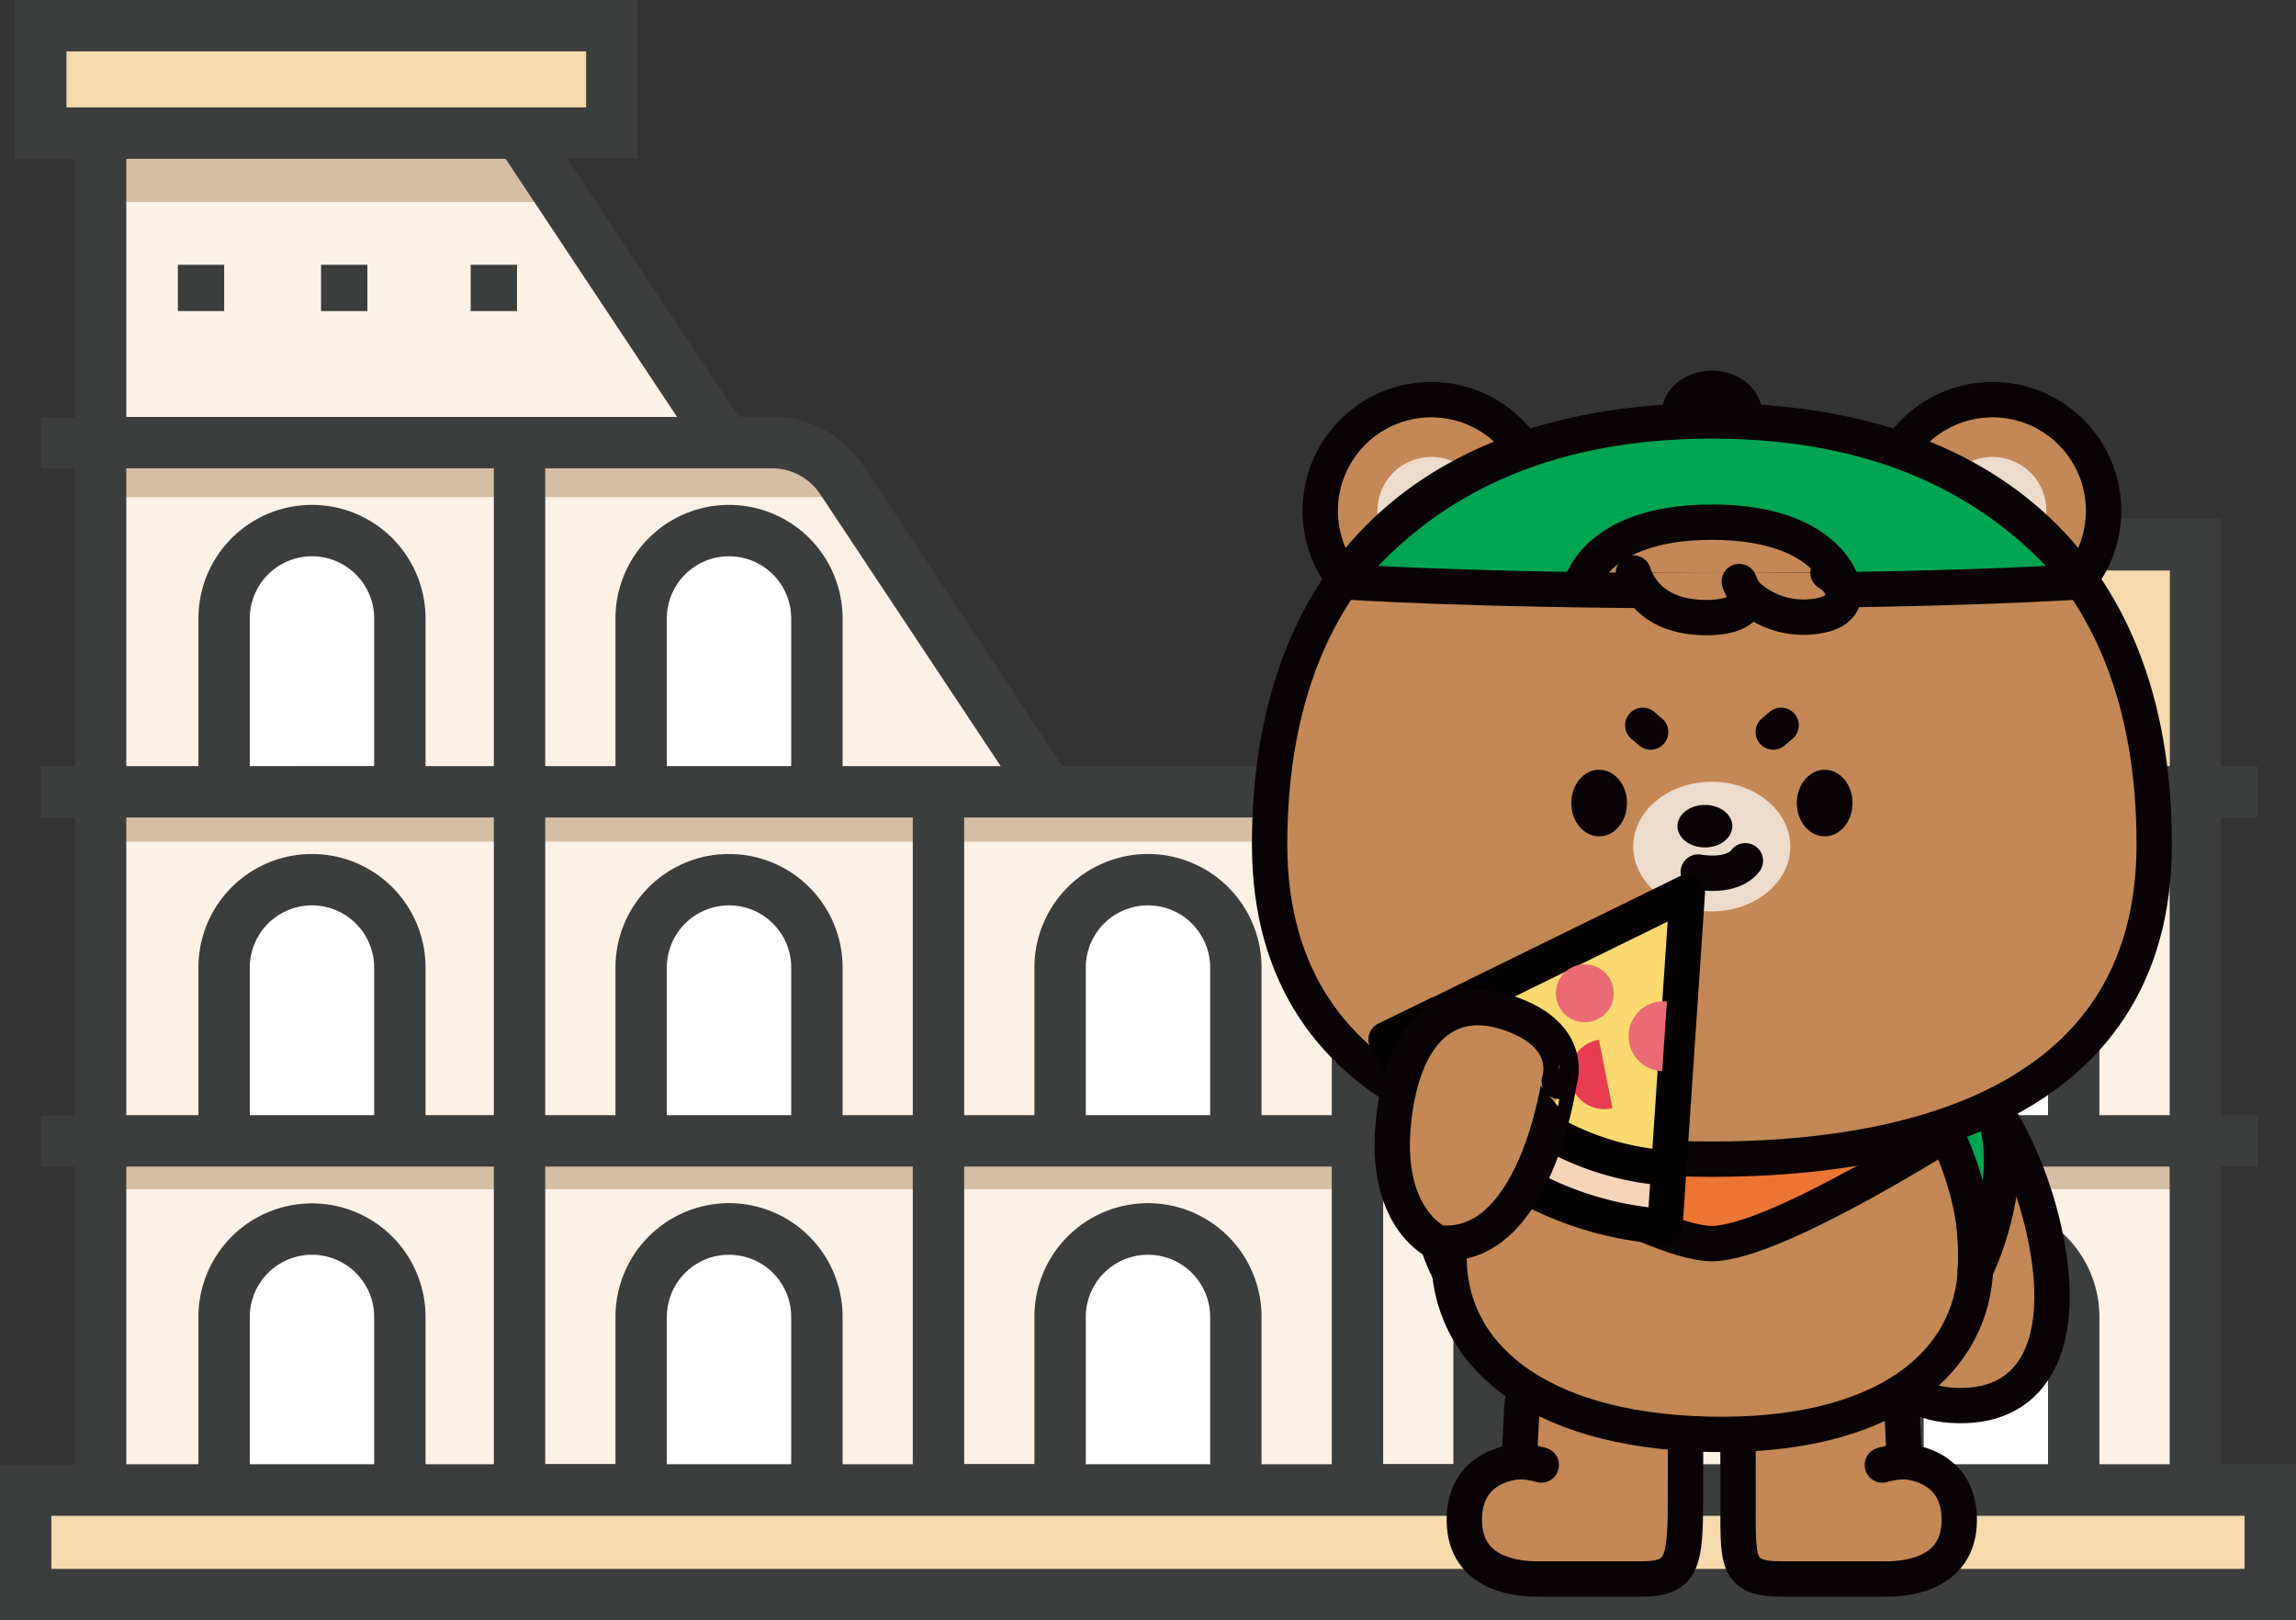 <svg id="레이어_1" data-name="레이어 1" xmlns="http://www.w3.org/2000/svg" viewBox="0 0 389.61 274.96"><rect x="0" y="0" width="389.61" height="274.96" fill="#333333" stroke="none"/><defs><style>.cls-1{fill:#fdf1e6;}.cls-2{fill:#f6d9ac;}.cls-10,.cls-3{fill:#fff;}.cls-4{fill:#d6bea5;}.cls-5{fill:#3c3d3d;}.cls-13,.cls-6{fill:#c38855;}.cls-12,.cls-6,.cls-7,.cls-8,.cls-9{stroke:#0a0305;}.cls-12,.cls-15,.cls-16,.cls-6,.cls-7,.cls-8,.cls-9{stroke-linecap:round;stroke-linejoin:round;stroke-width:6px;}.cls-7{fill:#be8145;}.cls-8{fill:#ed7534;}.cls-11,.cls-9{fill:#00a552;}.cls-10{opacity:0.7;}.cls-12{fill:none;}.cls-14{fill:#0a0305;}.cls-15{fill:#fad96e;}.cls-15,.cls-16{stroke:#040000;}.cls-16{fill:#f9d4b7;}.cls-17{fill:#ea6a75;}.cls-18{fill:#e73d53;}</style></defs><path class="cls-1" d="M306.64,211.47H183.15L148,158.57a14.21,14.21,0,0,0-11.84-6.35h-8L88.87,93H22.27V330H377.73V211.47Z" transform="translate(-5.2 -77.11)"/><rect class="cls-2" x="4.36" y="252.85" width="380.89" height="17.75"/><path class="cls-2" d="M377.73,211.47V169.55h-91.8a24,24,0,0,0-21.36,13l-.49.94a15.36,15.36,0,0,1-9.66,7.89c-6.25,1.65-15.61,6.41-19.34,20.08Z" transform="translate(-5.2 -77.11)"/><path class="cls-3" d="M52.94,149.29h0A14.91,14.91,0,0,1,67.85,164.2V193.6a0,0,0,0,1,0,0H38a0,0,0,0,1,0,0V164.2A14.91,14.91,0,0,1,52.94,149.29Z"/><path class="cls-3" d="M52.94,90h0A14.91,14.91,0,0,1,67.85,105v29.41a0,0,0,0,1,0,0H38a0,0,0,0,1,0,0V105A14.91,14.91,0,0,1,52.94,90Z"/><path class="cls-3" d="M123.71,149.29h0a14.91,14.91,0,0,1,14.91,14.91V193.6a0,0,0,0,1,0,0H108.8a0,0,0,0,1,0,0V164.2A14.91,14.91,0,0,1,123.71,149.29Z"/><path class="cls-3" d="M123.71,90h0A14.91,14.91,0,0,1,138.62,105v29.41a0,0,0,0,1,0,0H108.8a0,0,0,0,1,0,0V105A14.91,14.91,0,0,1,123.71,90Z"/><path class="cls-3" d="M200,226.39h0a14.92,14.92,0,0,0-14.91,14.91v29.41h29.82V241.3A14.92,14.92,0,0,0,200,226.39Z" transform="translate(-5.2 -77.11)"/><path class="cls-3" d="M271.09,226.39h0a14.92,14.92,0,0,0-14.91,14.91v29.41H286V241.3A14.91,14.91,0,0,0,271.09,226.39Z" transform="translate(-5.2 -77.11)"/><path class="cls-3" d="M342.18,226.39h0a14.92,14.92,0,0,0-14.91,14.91v29.41h29.82V241.3A14.91,14.91,0,0,0,342.18,226.39Z" transform="translate(-5.2 -77.11)"/><rect class="cls-2" x="6.92" y="4.36" width="96.9" height="18.23"/><polygon class="cls-4" points="17.07 34.29 95.9 34.29 88.13 22.59 17.07 22.59 17.07 34.29"/><path class="cls-4" d="M22.27,152.22v9.25H150l-1.93-2.9a14.21,14.21,0,0,0-11.84-6.35h-8l-.32-.49H22.27Z" transform="translate(-5.2 -77.11)"/><polygon class="cls-4" points="17.07 134.36 17.07 142.84 372.53 142.84 372.53 134.36 301.44 134.36 230.35 134.36 177.96 134.36 176.64 132.38 17.07 132.38 17.07 134.36"/><polygon class="cls-4" points="17.07 192.61 17.07 193.6 17.07 201.81 372.53 201.81 372.53 193.6 372.53 192.61 17.07 192.61"/><rect class="cls-5" x="30.18" y="44.93" width="7.86" height="7.86"/><rect class="cls-5" x="54.48" y="44.93" width="7.86" height="7.86"/><rect class="cls-5" x="79.87" y="44.93" width="7.86" height="7.86"/><rect class="cls-5" x="284.29" y="111" width="7.86" height="7.86"/><rect class="cls-5" x="308.59" y="111" width="7.86" height="7.86"/><rect class="cls-5" x="333.98" y="111" width="7.86" height="7.86"/><path class="cls-3" d="M52.94,208.53h0a14.91,14.91,0,0,1,14.91,14.91v29.41a0,0,0,0,1,0,0H38a0,0,0,0,1,0,0V223.44A14.91,14.91,0,0,1,52.94,208.53Z"/><path class="cls-3" d="M123.71,208.53h0a14.91,14.91,0,0,1,14.91,14.91v29.41a0,0,0,0,1,0,0H108.8a0,0,0,0,1,0,0V223.44A14.91,14.91,0,0,1,123.71,208.53Z"/><path class="cls-3" d="M200,285.64h0a14.91,14.91,0,0,0-14.91,14.91V330h29.82v-29.4A14.91,14.91,0,0,0,200,285.64Z" transform="translate(-5.2 -77.11)"/><path class="cls-3" d="M271.09,285.64h0a14.91,14.91,0,0,0-14.91,14.91V330H286v-29.4A14.9,14.9,0,0,0,271.09,285.64Z" transform="translate(-5.2 -77.11)"/><path class="cls-3" d="M342.18,285.64h0a14.91,14.91,0,0,0-14.91,14.91V330h29.82v-29.4A14.9,14.9,0,0,0,342.18,285.64Z" transform="translate(-5.2 -77.11)"/><path class="cls-5" d="M394.8,325.59H382.09V275.07h6.19v-8.72h-6.19V215.83h6.19v-8.72h-6.19V165.19H285.93a28.3,28.3,0,0,0-25.24,15.38l-.48.93a11,11,0,0,1-6.9,5.67c-6,1.6-16.44,6.3-21.41,19.94H185.49l-33.82-51a18.53,18.53,0,0,0-15.48-8.3h-5.65l-29.08-43.8h11.92V77.11H7.75v27H17.91v43.8H12.12v8.72h5.79v50.53H12.12v8.72h5.79v50.52H12.12v8.72h5.79v50.52H5.2v26.47H394.8Zm-21.43,0H361.45v-25a19.27,19.27,0,1,0-38.54,0v25H311V275.07h62.37Zm-20.64,0h-21.1v-25a10.55,10.55,0,1,1,21.1,0Zm-71.09,0h-21.1v-25a10.55,10.55,0,1,1,21.1,0Zm-10.55-44.31a19.29,19.29,0,0,0-19.27,19.27v25H239.91V275.07h62.37v50.52H290.36v-25A19.29,19.29,0,0,0,271.09,281.28Zm-60.54,44.31h-21.1v-25a10.55,10.55,0,1,1,21.1,0ZM200,281.28a19.29,19.29,0,0,0-19.27,19.27v25H168.81V275.07h62.38v50.52H219.27v-25A19.29,19.29,0,0,0,200,281.28Zm-60.54,44.31h-21.1v-25a10.55,10.55,0,0,1,21.1,0Zm-10.55-44.31a19.29,19.29,0,0,0-19.27,19.27v25H97.72V275.07h62.37v50.52H148.18v-25A19.29,19.29,0,0,0,128.91,281.28ZM97.72,215.83h62.37v50.52H148.18V241.3a19.27,19.27,0,0,0-38.54,0v25.05H97.72Zm41.74-8.72h-21.1V182.06a10.55,10.55,0,0,1,21.1,0Zm0,59.24h-21.1V241.3a10.55,10.55,0,0,1,21.1,0Zm71.09,0h-21.1V241.3a10.55,10.55,0,0,1,21.1,0Zm29.36-50.52h62.37v50.52H290.36V241.3a19.27,19.27,0,0,0-38.54,0v25.05H239.91Zm41.73,50.52h-21.1V241.3a10.55,10.55,0,1,1,21.1,0Zm71.09,0h-21.1V241.3a10.55,10.55,0,1,1,21.1,0Zm20.64,0H361.45V241.3a19.27,19.27,0,1,0-38.54,0v25.05H311V215.83h62.37ZM255.54,195.6A19.78,19.78,0,0,0,268,185.49l.47-.93a19.59,19.59,0,0,1,17.49-10.64h87.44v33.19h-132A21.68,21.68,0,0,1,255.54,195.6Zm-64.26,20.23h39.91v50.52H219.27V241.3a19.27,19.27,0,0,0-38.54,0v25.05H168.81V215.83Zm-55.09-59.25A9.83,9.83,0,0,1,144.4,161L175,207.11H148.18V182.06a19.27,19.27,0,0,0-38.54,0v25.05H97.72V156.58ZM16.48,95.33v-9.5h88.18v9.5H16.48Zm10.15,8.73H91l29.09,43.8H26.63Zm0,52.52H89v50.53H77.41V182.06a19.27,19.27,0,0,0-38.54,0v25.05H26.63Zm42.06,50.53H47.59V182.06a10.55,10.55,0,0,1,21.1,0Zm-42.06,8.72H89v50.52H77.41V241.3a19.27,19.27,0,1,0-38.54,0v25.05H26.63Zm42.06,50.52H47.59V241.3a10.55,10.55,0,0,1,21.1,0Zm-42.06,8.72H89v50.52H77.41v-25a19.27,19.27,0,1,0-38.54,0v25H26.63Zm42.06,50.52H47.59v-25a10.55,10.55,0,1,1,21.1,0Zm317.39,17.75H13.92v-9H386.08Z" transform="translate(-5.2 -77.11)"/><path class="cls-6" d="M263.86,307.57,263,325.14s-9.32.24-9.32,9.87c0,9.81,10,10.05,12.51,10.05h17.5c7.11,0,7.52-2.79,7.52-14.05,0-14.84.12-21.87.12-21.87Z" transform="translate(-5.2 -77.11)"/><path class="cls-7" d="M263,325.14a14.6,14.6,0,0,1,3.74.58" transform="translate(-5.2 -77.11)"/><path class="cls-7" d="M264.42,318.89" transform="translate(-5.2 -77.11)"/><path class="cls-6" d="M327.54,307.57l.82,17.57s9.31.24,9.31,9.87c0,9.81-10,10.05-12.51,10.05h-17.5c-8.07,0-7.52-2.79-7.52-14.05,0-14.84-.12-21.87-.12-21.87Z" transform="translate(-5.2 -77.11)"/><path class="cls-7" d="M328.36,325.14a14.5,14.5,0,0,0-3.74.58" transform="translate(-5.2 -77.11)"/><path class="cls-7" d="M327,318.89" transform="translate(-5.2 -77.11)"/><path class="cls-6" d="M335.57,255.09s11.5,10.31,16.15,29.38-.47,30.77-13.08,31.15c-13.42.41-13.41-9.92-13.41-9.92" transform="translate(-5.2 -77.11)"/><path class="cls-6" d="M334.45,266.44s6.36,8.79,6,25.42-15.57,29.32-45.36,28.64-44.39-14.05-44-30.68,7.14-25.12,7.14-25.12" transform="translate(-5.2 -77.11)"/><path class="cls-8" d="M337.29,268.35s-30.84,19.79-41.6,19.79-41.58-19.79-41.58-19.79" transform="translate(-5.2 -77.11)"/><path class="cls-9" d="M247.36,267.22s3.2-3,9.45.48c0,0-7,12.43-5.83,25C251,292.69,244.22,279.17,247.36,267.22Z" transform="translate(-5.2 -77.11)"/><path class="cls-9" d="M344,267.22s-3.2-3-9.45.48c0,0,7,12.43,5.83,25C340.41,292.69,347.17,279.17,344,267.22Z" transform="translate(-5.2 -77.11)"/><path class="cls-6" d="M266.91,163.76a18.84,18.84,0,1,1-18.83-18.83A18.84,18.84,0,0,1,266.91,163.76Z" transform="translate(-5.2 -77.11)"/><path class="cls-10" d="M257.19,163.76a9.12,9.12,0,1,1-9.11-9.11A9.11,9.11,0,0,1,257.19,163.76Z" transform="translate(-5.2 -77.11)"/><path class="cls-6" d="M324.48,163.76a18.84,18.84,0,1,0,18.83-18.83A18.84,18.84,0,0,0,324.48,163.76Z" transform="translate(-5.2 -77.11)"/><path class="cls-10" d="M334.2,163.76a9.12,9.12,0,1,0,9.11-9.11A9.11,9.11,0,0,0,334.2,163.76Z" transform="translate(-5.2 -77.11)"/><path class="cls-6" d="M295.69,273.82c30,0,75.08-7.47,75.06-53.47,0-49-30.87-71.83-75.06-71.83s-75,22.79-75.05,71.83C220.62,266.35,265.73,273.82,295.69,273.82Z" transform="translate(-5.2 -77.11)"/><path class="cls-8" d="M301.27,147.49c0,2.48-2.5,4.49-5.58,4.49s-5.56-2-5.56-4.49,2.49-4.49,5.56-4.49S301.27,145,301.27,147.49Z" transform="translate(-5.2 -77.11)"/><path class="cls-11" d="M296.78,148.55c-.36,0-.72,0-1.09,0s-.72,0-1.08,0c-24.37.21-46.18,7.83-61.86,27.25,0,0,21.53,1.55,62.94,1.55s63-1.55,63-1.55C343,156.38,321.15,148.76,296.78,148.55Z" transform="translate(-5.2 -77.11)"/><path class="cls-6" d="M318.09,177s-2.07-11.28-22.4-11.28S273.3,177,273.3,177" transform="translate(-5.2 -77.11)"/><path class="cls-12" d="M296.78,148.55c-.36,0-.72,0-1.09,0s-.72,0-1.08,0c-24.37.21-46.18,7.83-61.86,27.25,0,0,21.53,1.55,62.94,1.55s63-1.55,63-1.55C343,156.38,321.15,148.76,296.78,148.55Z" transform="translate(-5.2 -77.11)"/><path class="cls-13" d="M282.37,174.36c1.16,3.46,4.4,7.4,11.94,7.55,7.83.16,7.52-3.63,7.52-3.63a14.14,14.14,0,0,0,10.9,3.48c6.83-.64,6.26-5.28,2.67-7.47" transform="translate(-5.2 -77.11)"/><path class="cls-12" d="M282.37,174.36c1.16,3.46,4.4,7.4,11.94,7.55,7.83.16,7.52-3.63,7.52-3.63a14.14,14.14,0,0,0,10.9,3.48c6.83-.64,6.26-5.28,2.67-7.47" transform="translate(-5.2 -77.11)"/><path class="cls-6" d="M301.94,178.61a10.52,10.52,0,0,1-1.6-2.81" transform="translate(-5.2 -77.11)"/><path class="cls-14" d="M281.29,213.38c0,3.12-2.12,5.66-4.73,5.66s-4.73-2.54-4.73-5.66,2.12-5.65,4.73-5.65S281.29,210.26,281.29,213.38Z" transform="translate(-5.2 -77.11)"/><path class="cls-14" d="M310.1,213.38c0,3.12,2.12,5.66,4.73,5.66s4.73-2.54,4.73-5.66-2.11-5.65-4.73-5.65S310.1,210.26,310.1,213.38Z" transform="translate(-5.2 -77.11)"/><path class="cls-10" d="M309,220.77c0,6.07-6,11-13.34,11s-13.32-4.92-13.32-11,6-11,13.32-11S309,214.7,309,220.77Z" transform="translate(-5.2 -77.11)"/><path class="cls-12" d="M293.38,225.09s5.64,1.14,8-1.91" transform="translate(-5.2 -77.11)"/><path class="cls-14" d="M299.16,217.31c0,2-2.08,3.61-4.65,3.61s-4.66-1.62-4.66-3.61,2.08-3.61,4.66-3.61S299.16,215.32,299.16,217.31Z" transform="translate(-5.2 -77.11)"/><line class="cls-12" x1="278.76" y1="123.08" x2="280.1" y2="124.22"/><line class="cls-12" x1="302.24" y1="123.08" x2="300.9" y2="124.22"/><path class="cls-15" d="M285.24,231.6l6.29-3.09-3.16,46.92a47,47,0,0,1-39.19-26.14l8.91-4.39Z" transform="translate(-5.2 -77.11)"/><path class="cls-16" d="M287.72,285.25l.67-9.91a47.1,47.1,0,0,1-39.16-26.13l-8.82,4.29a56.7,56.7,0,0,0,47.31,31.75Z" transform="translate(-5.2 -77.11)"/><path class="cls-17" d="M282.57,249.63a5.93,5.93,0,0,0,1.62,8.25,5.85,5.85,0,0,0,3.07,1l.8-11.82A5.89,5.89,0,0,0,282.57,249.63Z" transform="translate(-5.2 -77.11)"/><path class="cls-17" d="M271.39,249.75a4.91,4.91,0,1,1,6.82-1.34,4.94,4.94,0,0,1-6.82,1.34Z" transform="translate(-5.2 -77.11)"/><path class="cls-17" d="M260.56,260.58a4.91,4.91,0,1,1,3.7.74A4.92,4.92,0,0,1,260.56,260.58Z" transform="translate(-5.2 -77.11)"/><path class="cls-18" d="M278.81,265.17l-2.28-11.61a5.92,5.92,0,1,0,2.28,11.61Z" transform="translate(-5.2 -77.11)"/><path class="cls-6" d="M249.18,288s-8.91-3.85-7.6-19.61,8.84-23,19.6-19.37c11.45,3.84,8.61,11.6,8.61,11.6S265.79,289.79,249.18,288Z" transform="translate(-5.2 -77.11)"/></svg>